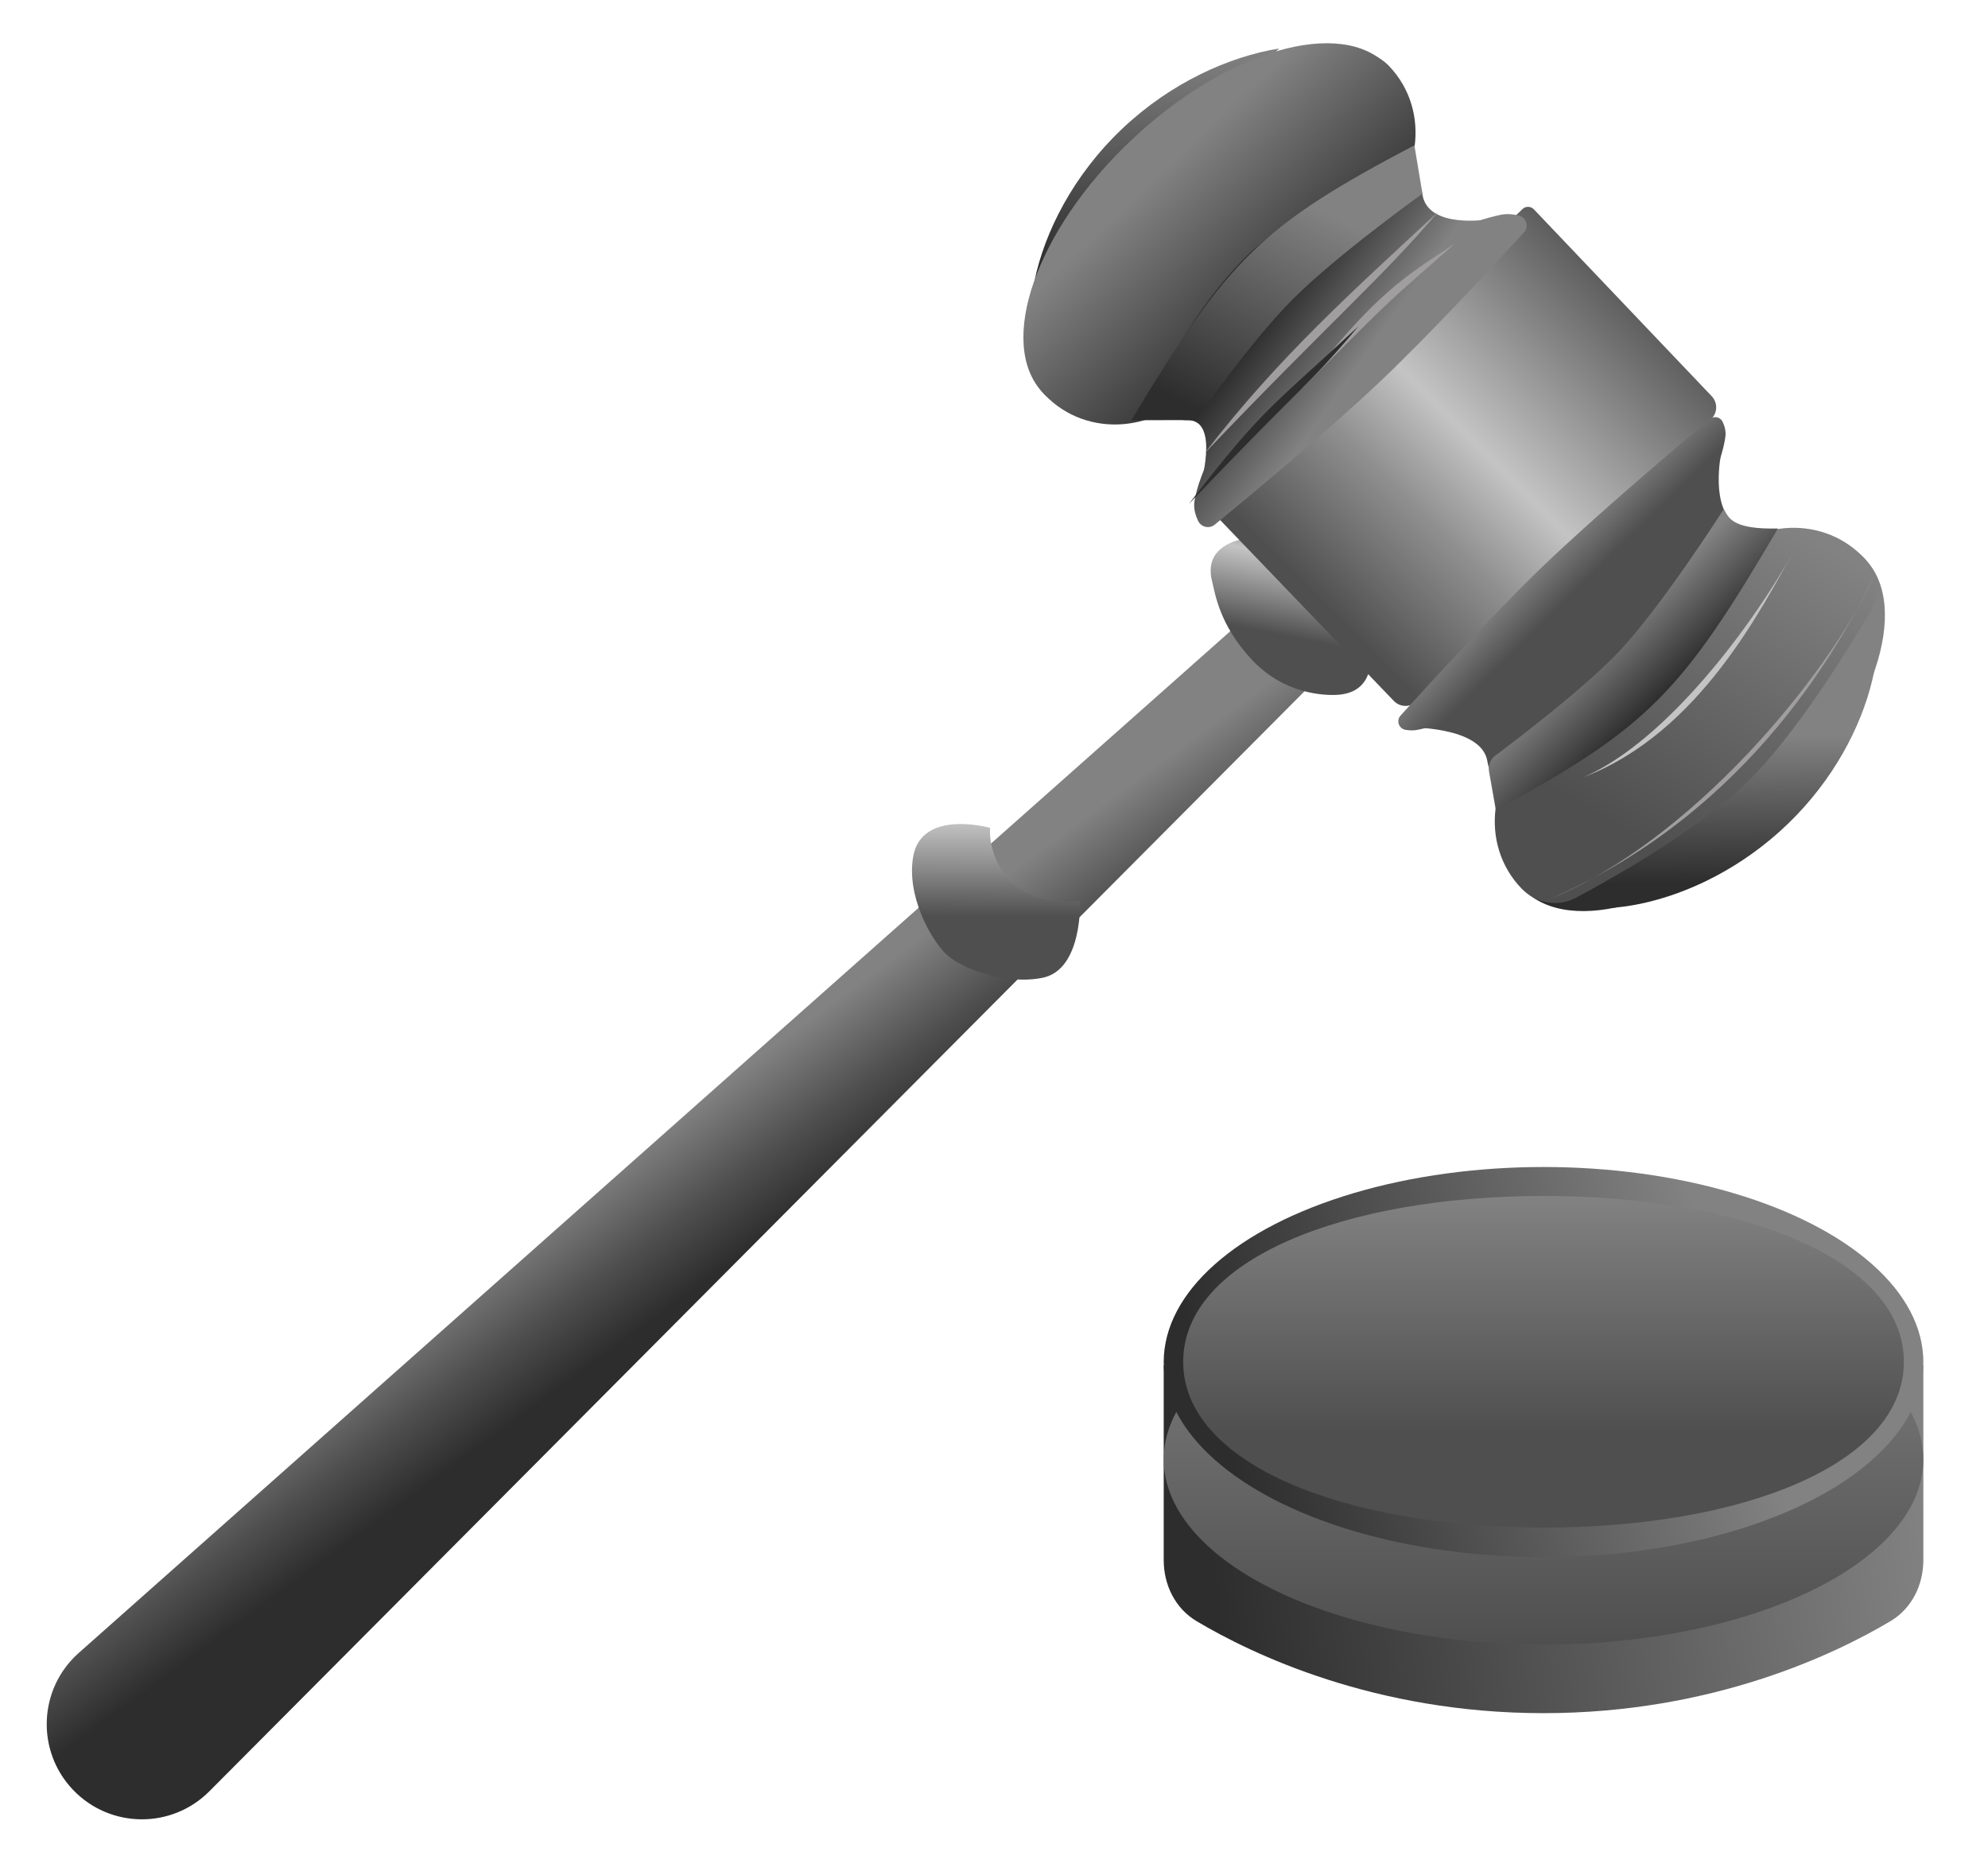 <svg width="123" height="116" viewBox="0 0 123 116" fill="none" xmlns="http://www.w3.org/2000/svg">
<path d="M4.517 110.743C2.216 108.329 2.377 104.488 4.871 102.274L78.773 36.702L82.761 40.714L12.953 110.834C10.616 113.182 6.803 113.141 4.517 110.743Z" fill="url(#paint0_linear)"/>
<g filter="url(#filter0_i)">
<path d="M75.001 37C74.267 34.171 78.02 34.218 78.02 34.218C78.02 34.218 78.651 35.957 80.579 38.059C82.506 40.161 84.766 41.213 84.766 41.213C84.766 41.213 85.309 44.001 82.501 44C82 44 79.5 44 77.463 41.829C75.426 39.658 75.181 37.696 75.001 37Z" fill="url(#paint1_linear)"/>
</g>
<path d="M72 84.483H119V96.528C119 98.066 118.289 99.52 116.967 100.307C113.539 102.348 105.947 106 95.5 106C85.053 106 77.461 102.348 74.033 100.307C72.711 99.52 72 98.066 72 96.528V84.483Z" fill="url(#paint2_linear)"/>
<g filter="url(#filter1_df)">
<ellipse cx="95.5" cy="86.293" rx="23.5" ry="11.466" fill="url(#paint3_linear)"/>
</g>
<g filter="url(#filter2_i)">
<path d="M74.93 32.591L94.193 13.938C94.392 13.745 94.711 13.752 94.903 13.953L105.907 25.516C106.286 25.915 106.272 26.546 105.874 26.927L87.652 44.399C87.254 44.781 86.621 44.768 86.239 44.37L74.93 32.591Z" fill="url(#paint4_linear)"/>
</g>
<g filter="url(#filter3_d)">
<ellipse cx="95.5" cy="83.276" rx="23.5" ry="12.069" fill="url(#paint5_linear)"/>
</g>
<g filter="url(#filter4_d)">
<path d="M117.795 80.259C117.795 86.591 107.813 90.517 95.5 90.517C83.187 90.517 73.205 86.591 73.205 80.259C73.205 73.926 83.187 70 95.5 70C107.813 70 117.795 73.926 117.795 80.259Z" fill="url(#paint6_linear)"/>
</g>
<path fill-rule="evenodd" clip-rule="evenodd" d="M64.759 23.342C64.82 23.419 64.883 23.492 64.949 23.562C65.018 23.635 65.091 23.704 65.166 23.77L64.759 23.342ZM79.145 3C76.048 3.498 72.437 5.119 69.437 7.961C66.412 10.828 64.623 14.354 64 17.413L79.145 3Z" fill="url(#paint7_linear)"/>
<path d="M85.879 4.082C88.763 7.126 86.322 14.122 80.427 19.708C74.532 25.293 67.415 27.354 64.53 24.309C61.646 21.265 64.087 14.269 69.982 8.684C75.877 3.098 82.995 1.038 85.879 4.082Z" fill="url(#paint8_linear)"/>
<path d="M64.638 24.423C63.752 23.492 63.574 22.096 64.238 20.995C65.867 18.291 69.063 13.295 72 10.5C74.921 7.72 79.883 4.931 82.588 3.513C83.712 2.923 85.076 3.175 85.952 4.095C88.589 6.867 87.912 11.398 84.743 13.542C82.708 14.92 80.579 16.496 78.999 18C77.383 19.537 75.639 21.668 74.111 23.7C71.815 26.751 67.27 27.189 64.638 24.423Z" fill="url(#paint9_linear)"/>
<path d="M74.132 32.233C73.944 31.84 73.834 31.412 73.908 30.983C74.165 29.485 75.47 25.472 82.001 19.5C87.059 14.873 91.334 13.612 92.839 13.293C93.22 13.213 93.609 13.245 93.986 13.346C94.445 13.47 94.612 14.034 94.29 14.384C92.665 16.156 88.546 20.602 85.5 23.5C82.156 26.681 76.977 30.97 75.158 32.462C74.823 32.737 74.32 32.624 74.132 32.233Z" fill="url(#paint10_linear)"/>
<path d="M73.501 26C69.113 25.999 74.623 18.082 77.501 15.5C80.379 12.918 87.501 8.5 88.001 11.999C88.317 14.213 92.118 13.568 92.118 13.568C83.972 20.869 82.383 22.869 74.237 30.17C74.237 30.17 75.5 26 73.501 26Z" fill="url(#paint11_linear)"/>
<path d="M74.01 25.991C74.01 25.991 77.276 21.225 80.01 18.491C82.743 15.756 88.009 11.987 88.009 11.987L87.509 8.987C78 14 76 16 70 26L74.01 25.991Z" fill="url(#paint12_linear)"/>
<ellipse cx="104.801" cy="44.786" rx="14.705" ry="7.593" transform="rotate(135.987 104.801 44.786)" fill="url(#paint13_linear)"/>
<path d="M94.744 54.857C92.225 52.249 94.709 45.762 100.293 40.367C105.877 34.972 112.446 32.713 114.965 35.32C117.484 37.928 116.213 45.57 110.629 50.965C105.045 56.36 97.263 57.464 94.744 54.857Z" fill="url(#paint14_linear)"/>
<path d="M107.5 32.501C113 35.5 105.344 40.896 102.491 43.506C99.638 46.116 92.56 50.603 92.026 47.108C91.688 44.898 86.999 45.001 86.999 45.001C95.074 37.621 98.425 35.381 106.5 28C106.5 28 105.745 31.543 107.5 32.501Z" fill="url(#paint15_linear)"/>
<path d="M106.586 26.108C106.715 26.39 106.792 26.693 106.753 27.001C106.586 28.329 105.503 32.45 98.718 38.778C93.435 43.706 88.986 44.901 87.708 45.157C87.464 45.205 87.214 45.199 86.969 45.159C86.549 45.09 86.369 44.589 86.654 44.273C88.234 42.527 92.359 38.015 95.5 35C98.816 31.817 104.143 27.317 105.8 25.928C106.057 25.712 106.446 25.803 106.586 26.108Z" fill="url(#paint16_linear)"/>
<path d="M115.268 34.456C116.163 35.379 116.355 36.773 115.702 37.88C114.099 40.601 110.952 45.627 108.042 48.451C105.148 51.259 100.214 54.096 97.522 55.54C96.404 56.141 95.037 55.902 94.153 54.991C91.489 52.245 92.122 47.708 95.27 45.532C97.291 44.135 99.405 42.538 100.97 41.02C102.571 39.466 104.294 37.319 105.803 35.272C108.069 32.199 112.609 31.716 115.268 34.456Z" fill="url(#paint17_linear)"/>
<path d="M106.651 31.5C106.651 31.5 102.661 37.777 99.955 40.538C97.756 42.782 93.892 45.724 92.52 46.749C92.215 46.977 92.062 47.358 92.128 47.734L92.549 50.115C102.008 45.009 104.099 42.758 110.001 32.7C107.111 32.768 106.951 32 106.651 31.5Z" fill="url(#paint18_linear)"/>
<g filter="url(#filter5_i)">
<path d="M56.5 54C57.02 51.027 61.262 52.223 61.262 52.223C61.262 52.223 61.049 53.916 62.502 55.5C63.954 57.084 66.822 56.744 66.822 56.744C66.822 56.744 67 61 64.5 61.5C62.182 61.964 59.419 60.913 58.501 60.001C57.583 59.088 56.075 56.428 56.5 54Z" fill="url(#paint19_linear)"/>
</g>
<g filter="url(#filter6_f)">
<path d="M97.999 48.08C103.194 45.801 108.501 38.58 111 34.08C109.001 37.58 105.194 45.301 97.999 48.08Z" fill="#C4C4C4"/>
</g>
<g filter="url(#filter7_f)">
<path d="M96 55.58C104.5 52.08 113 42.08 115.995 35.58C114 39.58 108.5 50.08 96 55.58Z" fill="#A09E9E"/>
</g>
<g filter="url(#filter8_f)">
<path d="M74.5 28.08C79.121 22.08 83.626 18.08 89 13.08C85.626 17.08 82.121 20.08 74.5 28.08Z" fill="#A09E9E"/>
</g>
<g filter="url(#filter9_f)">
<path d="M80.499 24.08C85.119 18.08 87 17.08 89.999 15.08C85.5 19.08 86.999 17.58 80.499 24.08Z" fill="#A09E9E"/>
</g>
<g filter="url(#filter10_f)">
<path d="M73.552 31.188C78.172 25.188 78.677 25.188 84.051 20.188C80.677 24.188 81.172 23.188 73.552 31.188Z" fill="#2E2D2D"/>
</g>
<defs>
<filter id="filter0_i" x="73.155" y="32.212" width="12.456" height="13.842" filterUnits="userSpaceOnUse" color-interpolation-filters="sRGB">
<feFlood flood-opacity="0" result="BackgroundImageFix"/>
<feBlend mode="normal" in="SourceGraphic" in2="BackgroundImageFix" result="shape"/>
<feColorMatrix in="SourceAlpha" type="matrix" values="0 0 0 0 0 0 0 0 0 0 0 0 0 0 0 0 0 0 127 0" result="hardAlpha"/>
<feOffset dy="-1"/>
<feGaussianBlur stdDeviation="1.5"/>
<feComposite in2="hardAlpha" operator="arithmetic" k2="-1" k3="1"/>
<feColorMatrix type="matrix" values="0 0 0 0 0 0 0 0 0 0 0 0 0 0 0 0 0 0 0.7 0"/>
<feBlend mode="normal" in2="shape" result="effect1_innerShadow"/>
</filter>
<filter id="filter1_df" x="68" y="73.828" width="55" height="31.931" filterUnits="userSpaceOnUse" color-interpolation-filters="sRGB">
<feFlood flood-opacity="0" result="BackgroundImageFix"/>
<feColorMatrix in="SourceAlpha" type="matrix" values="0 0 0 0 0 0 0 0 0 0 0 0 0 0 0 0 0 0 127 0"/>
<feOffset dy="4"/>
<feGaussianBlur stdDeviation="2"/>
<feColorMatrix type="matrix" values="0 0 0 0 0 0 0 0 0 0 0 0 0 0 0 0 0 0 0.25 0"/>
<feBlend mode="normal" in2="BackgroundImageFix" result="effect1_dropShadow"/>
<feBlend mode="normal" in="SourceGraphic" in2="effect1_dropShadow" result="shape"/>
<feGaussianBlur stdDeviation="0.5" result="effect2_foregroundBlur"/>
</filter>
<filter id="filter2_i" x="74.769" y="12.591" width="31.892" height="32.55" filterUnits="userSpaceOnUse" color-interpolation-filters="sRGB">
<feFlood flood-opacity="0" result="BackgroundImageFix"/>
<feBlend mode="normal" in="SourceGraphic" in2="BackgroundImageFix" result="shape"/>
<feColorMatrix in="SourceAlpha" type="matrix" values="0 0 0 0 0 0 0 0 0 0 0 0 0 0 0 0 0 0 127 0" result="hardAlpha"/>
<feOffset dy="-1"/>
<feGaussianBlur stdDeviation="1.5"/>
<feComposite in2="hardAlpha" operator="arithmetic" k2="-1" k3="1"/>
<feColorMatrix type="matrix" values="0 0 0 0 0 0 0 0 0 0 0 0 0 0 0 0 0 0 0.7 0"/>
<feBlend mode="normal" in2="shape" result="effect1_innerShadow"/>
</filter>
<filter id="filter3_d" x="70" y="70.207" width="51" height="28.138" filterUnits="userSpaceOnUse" color-interpolation-filters="sRGB">
<feFlood flood-opacity="0" result="BackgroundImageFix"/>
<feColorMatrix in="SourceAlpha" type="matrix" values="0 0 0 0 0 0 0 0 0 0 0 0 0 0 0 0 0 0 127 0"/>
<feOffset dy="1"/>
<feGaussianBlur stdDeviation="1"/>
<feColorMatrix type="matrix" values="0 0 0 0 0 0 0 0 0 0 0 0 0 0 0 0 0 0 0.5 0"/>
<feBlend mode="normal" in2="BackgroundImageFix" result="effect1_dropShadow"/>
<feBlend mode="normal" in="SourceGraphic" in2="effect1_dropShadow" result="shape"/>
</filter>
<filter id="filter4_d" x="71.205" y="70" width="48.59" height="26.517" filterUnits="userSpaceOnUse" color-interpolation-filters="sRGB">
<feFlood flood-opacity="0" result="BackgroundImageFix"/>
<feColorMatrix in="SourceAlpha" type="matrix" values="0 0 0 0 0 0 0 0 0 0 0 0 0 0 0 0 0 0 127 0"/>
<feOffset dy="4"/>
<feGaussianBlur stdDeviation="1"/>
<feColorMatrix type="matrix" values="0 0 0 0 0 0 0 0 0 0 0 0 0 0 0 0 0 0 0.5 0"/>
<feBlend mode="normal" in2="BackgroundImageFix" result="effect1_dropShadow"/>
<feBlend mode="normal" in="SourceGraphic" in2="effect1_dropShadow" result="shape"/>
</filter>
<filter id="filter5_i" x="54.252" y="48.737" width="14.092" height="15.301" filterUnits="userSpaceOnUse" color-interpolation-filters="sRGB">
<feFlood flood-opacity="0" result="BackgroundImageFix"/>
<feBlend mode="normal" in="SourceGraphic" in2="BackgroundImageFix" result="shape"/>
<feColorMatrix in="SourceAlpha" type="matrix" values="0 0 0 0 0 0 0 0 0 0 0 0 0 0 0 0 0 0 127 0" result="hardAlpha"/>
<feOffset dy="-1"/>
<feGaussianBlur stdDeviation="1.5"/>
<feComposite in2="hardAlpha" operator="arithmetic" k2="-1" k3="1"/>
<feColorMatrix type="matrix" values="0 0 0 0 0 0 0 0 0 0 0 0 0 0 0 0 0 0 0.7 0"/>
<feBlend mode="normal" in2="shape" result="effect1_innerShadow"/>
</filter>
<filter id="filter6_f" x="96.755" y="33.58" width="16.393" height="15.94" filterUnits="userSpaceOnUse" color-interpolation-filters="sRGB">
<feFlood flood-opacity="0" result="BackgroundImageFix"/>
<feBlend mode="normal" in="SourceGraphic" in2="BackgroundImageFix" result="shape"/>
<feGaussianBlur stdDeviation="0.25" result="effect1_foregroundBlur"/>
</filter>
<filter id="filter7_f" x="95.121" y="35.08" width="23.343" height="22.652" filterUnits="userSpaceOnUse" color-interpolation-filters="sRGB">
<feFlood flood-opacity="0" result="BackgroundImageFix"/>
<feBlend mode="normal" in="SourceGraphic" in2="BackgroundImageFix" result="shape"/>
<feGaussianBlur stdDeviation="0.25" result="effect1_foregroundBlur"/>
</filter>
<filter id="filter8_f" x="72.4" y="11.5" width="18.622" height="18.08" filterUnits="userSpaceOnUse" color-interpolation-filters="sRGB">
<feFlood flood-opacity="0" result="BackgroundImageFix"/>
<feBlend mode="normal" in="SourceGraphic" in2="BackgroundImageFix" result="shape"/>
<feGaussianBlur stdDeviation="0.75" result="effect1_foregroundBlur"/>
</filter>
<filter id="filter9_f" x="79.561" y="14.051" width="10.938" height="10.603" filterUnits="userSpaceOnUse" color-interpolation-filters="sRGB">
<feFlood flood-opacity="0" result="BackgroundImageFix"/>
<feBlend mode="normal" in="SourceGraphic" in2="BackgroundImageFix" result="shape"/>
<feGaussianBlur stdDeviation="0.25" result="effect1_foregroundBlur"/>
</filter>
<filter id="filter10_f" x="72.5" y="19.58" width="12.499" height="12.108" filterUnits="userSpaceOnUse" color-interpolation-filters="sRGB">
<feFlood flood-opacity="0" result="BackgroundImageFix"/>
<feBlend mode="normal" in="SourceGraphic" in2="BackgroundImageFix" result="shape"/>
<feGaussianBlur stdDeviation="0.25" result="effect1_foregroundBlur"/>
</filter>
<linearGradient id="paint0_linear" x1="49.5" y1="75" x2="44" y2="67.5" gradientUnits="userSpaceOnUse">
<stop stop-color="#2E2D2D"/>
<stop offset="0.442" stop-color="#4F4F4F"/>
<stop offset="1" stop-color="#828282"/>
</linearGradient>
<linearGradient id="paint1_linear" x1="78.16" y1="32.311" x2="76.045" y2="42.852" gradientUnits="userSpaceOnUse">
<stop stop-color="#4F4F4F"/>
<stop offset="0.257" stop-color="#C4C4C4"/>
<stop offset="0.708" stop-color="#4F4F4F"/>
<stop offset="1" stop-color="#4F4F4F"/>
</linearGradient>
<linearGradient id="paint2_linear" x1="119" y1="92" x2="75" y2="97.5" gradientUnits="userSpaceOnUse">
<stop stop-color="#828282"/>
<stop offset="1" stop-color="#2E2D2D"/>
</linearGradient>
<linearGradient id="paint3_linear" x1="95.5" y1="74.828" x2="95.5" y2="97.759" gradientUnits="userSpaceOnUse">
<stop stop-color="#828282"/>
<stop offset="1" stop-color="#4F4F4F"/>
</linearGradient>
<linearGradient id="paint4_linear" x1="102" y1="18.5" x2="82" y2="38.5" gradientUnits="userSpaceOnUse">
<stop stop-color="#4F4F4F"/>
<stop offset="0.516" stop-color="#C4C4C4"/>
<stop offset="0.708" stop-color="#8F8F8F"/>
<stop offset="1" stop-color="#4F4F4F"/>
</linearGradient>
<linearGradient id="paint5_linear" x1="105" y1="74.031" x2="74.312" y2="83.605" gradientUnits="userSpaceOnUse">
<stop stop-color="#828282"/>
<stop offset="1" stop-color="#2E2D2D"/>
</linearGradient>
<linearGradient id="paint6_linear" x1="95.5" y1="70" x2="95.5" y2="90.517" gradientUnits="userSpaceOnUse">
<stop stop-color="#828282"/>
<stop offset="0.716" stop-color="#4F4F4F"/>
</linearGradient>
<linearGradient id="paint7_linear" x1="71.573" y1="3" x2="71.573" y2="23.77" gradientUnits="userSpaceOnUse">
<stop stop-color="#828282"/>
<stop offset="0.649" stop-color="#2E2D2D"/>
</linearGradient>
<linearGradient id="paint8_linear" x1="71.852" y1="10.641" x2="80.488" y2="19.716" gradientUnits="userSpaceOnUse">
<stop stop-color="#828282"/>
<stop offset="1" stop-color="#2E2D2D"/>
</linearGradient>
<linearGradient id="paint9_linear" x1="71.852" y1="10.641" x2="80.488" y2="19.716" gradientUnits="userSpaceOnUse">
<stop stop-color="#828282"/>
<stop offset="1" stop-color="#2E2D2D"/>
</linearGradient>
<linearGradient id="paint10_linear" x1="77" y1="3" x2="105.756" y2="23.608" gradientUnits="userSpaceOnUse">
<stop offset="0.306" stop-color="#2E2D2D"/>
<stop offset="0.484" stop-color="#828282"/>
</linearGradient>
<linearGradient id="paint11_linear" x1="77" y1="3" x2="105.756" y2="23.608" gradientUnits="userSpaceOnUse">
<stop offset="0.306" stop-color="#2E2D2D"/>
<stop offset="0.484" stop-color="#828282"/>
</linearGradient>
<linearGradient id="paint12_linear" x1="74" y1="28" x2="89.669" y2="-3.179" gradientUnits="userSpaceOnUse">
<stop offset="0.068" stop-color="#2E2D2D"/>
<stop offset="0.484" stop-color="#828282"/>
</linearGradient>
<linearGradient id="paint13_linear" x1="104.801" y1="37.193" x2="93.939" y2="49.986" gradientUnits="userSpaceOnUse">
<stop offset="0.068" stop-color="#2E2D2D"/>
<stop offset="0.484" stop-color="#828282"/>
</linearGradient>
<linearGradient id="paint14_linear" x1="105.083" y1="56.146" x2="104.871" y2="34.306" gradientUnits="userSpaceOnUse">
<stop offset="0.068" stop-color="#2E2D2D"/>
<stop offset="0.484" stop-color="#828282"/>
</linearGradient>
<linearGradient id="paint15_linear" x1="92.5" y1="19" x2="116.955" y2="43.762" gradientUnits="userSpaceOnUse">
<stop offset="0.374" stop-color="#828282"/>
<stop offset="0.46" stop-color="#4F4F4F"/>
</linearGradient>
<linearGradient id="paint16_linear" x1="92.5" y1="19" x2="116.955" y2="43.762" gradientUnits="userSpaceOnUse">
<stop offset="0.374" stop-color="#828282"/>
<stop offset="0.46" stop-color="#4F4F4F"/>
</linearGradient>
<linearGradient id="paint17_linear" x1="101.5" y1="52" x2="112.5" y2="33.5" gradientUnits="userSpaceOnUse">
<stop stop-color="#4F4F4F"/>
<stop offset="1" stop-color="#828282"/>
</linearGradient>
<linearGradient id="paint18_linear" x1="99.21" y1="39.453" x2="102.795" y2="43.148" gradientUnits="userSpaceOnUse">
<stop stop-color="#828282"/>
<stop offset="1" stop-color="#2E2D2D"/>
</linearGradient>
<linearGradient id="paint19_linear" x1="61.5" y1="48.5" x2="61.441" y2="61.498" gradientUnits="userSpaceOnUse">
<stop stop-color="#4F4F4F"/>
<stop offset="0.257" stop-color="#C4C4C4"/>
<stop offset="0.708" stop-color="#4F4F4F"/>
<stop offset="1" stop-color="#4F4F4F"/>
</linearGradient>
</defs>
</svg>
